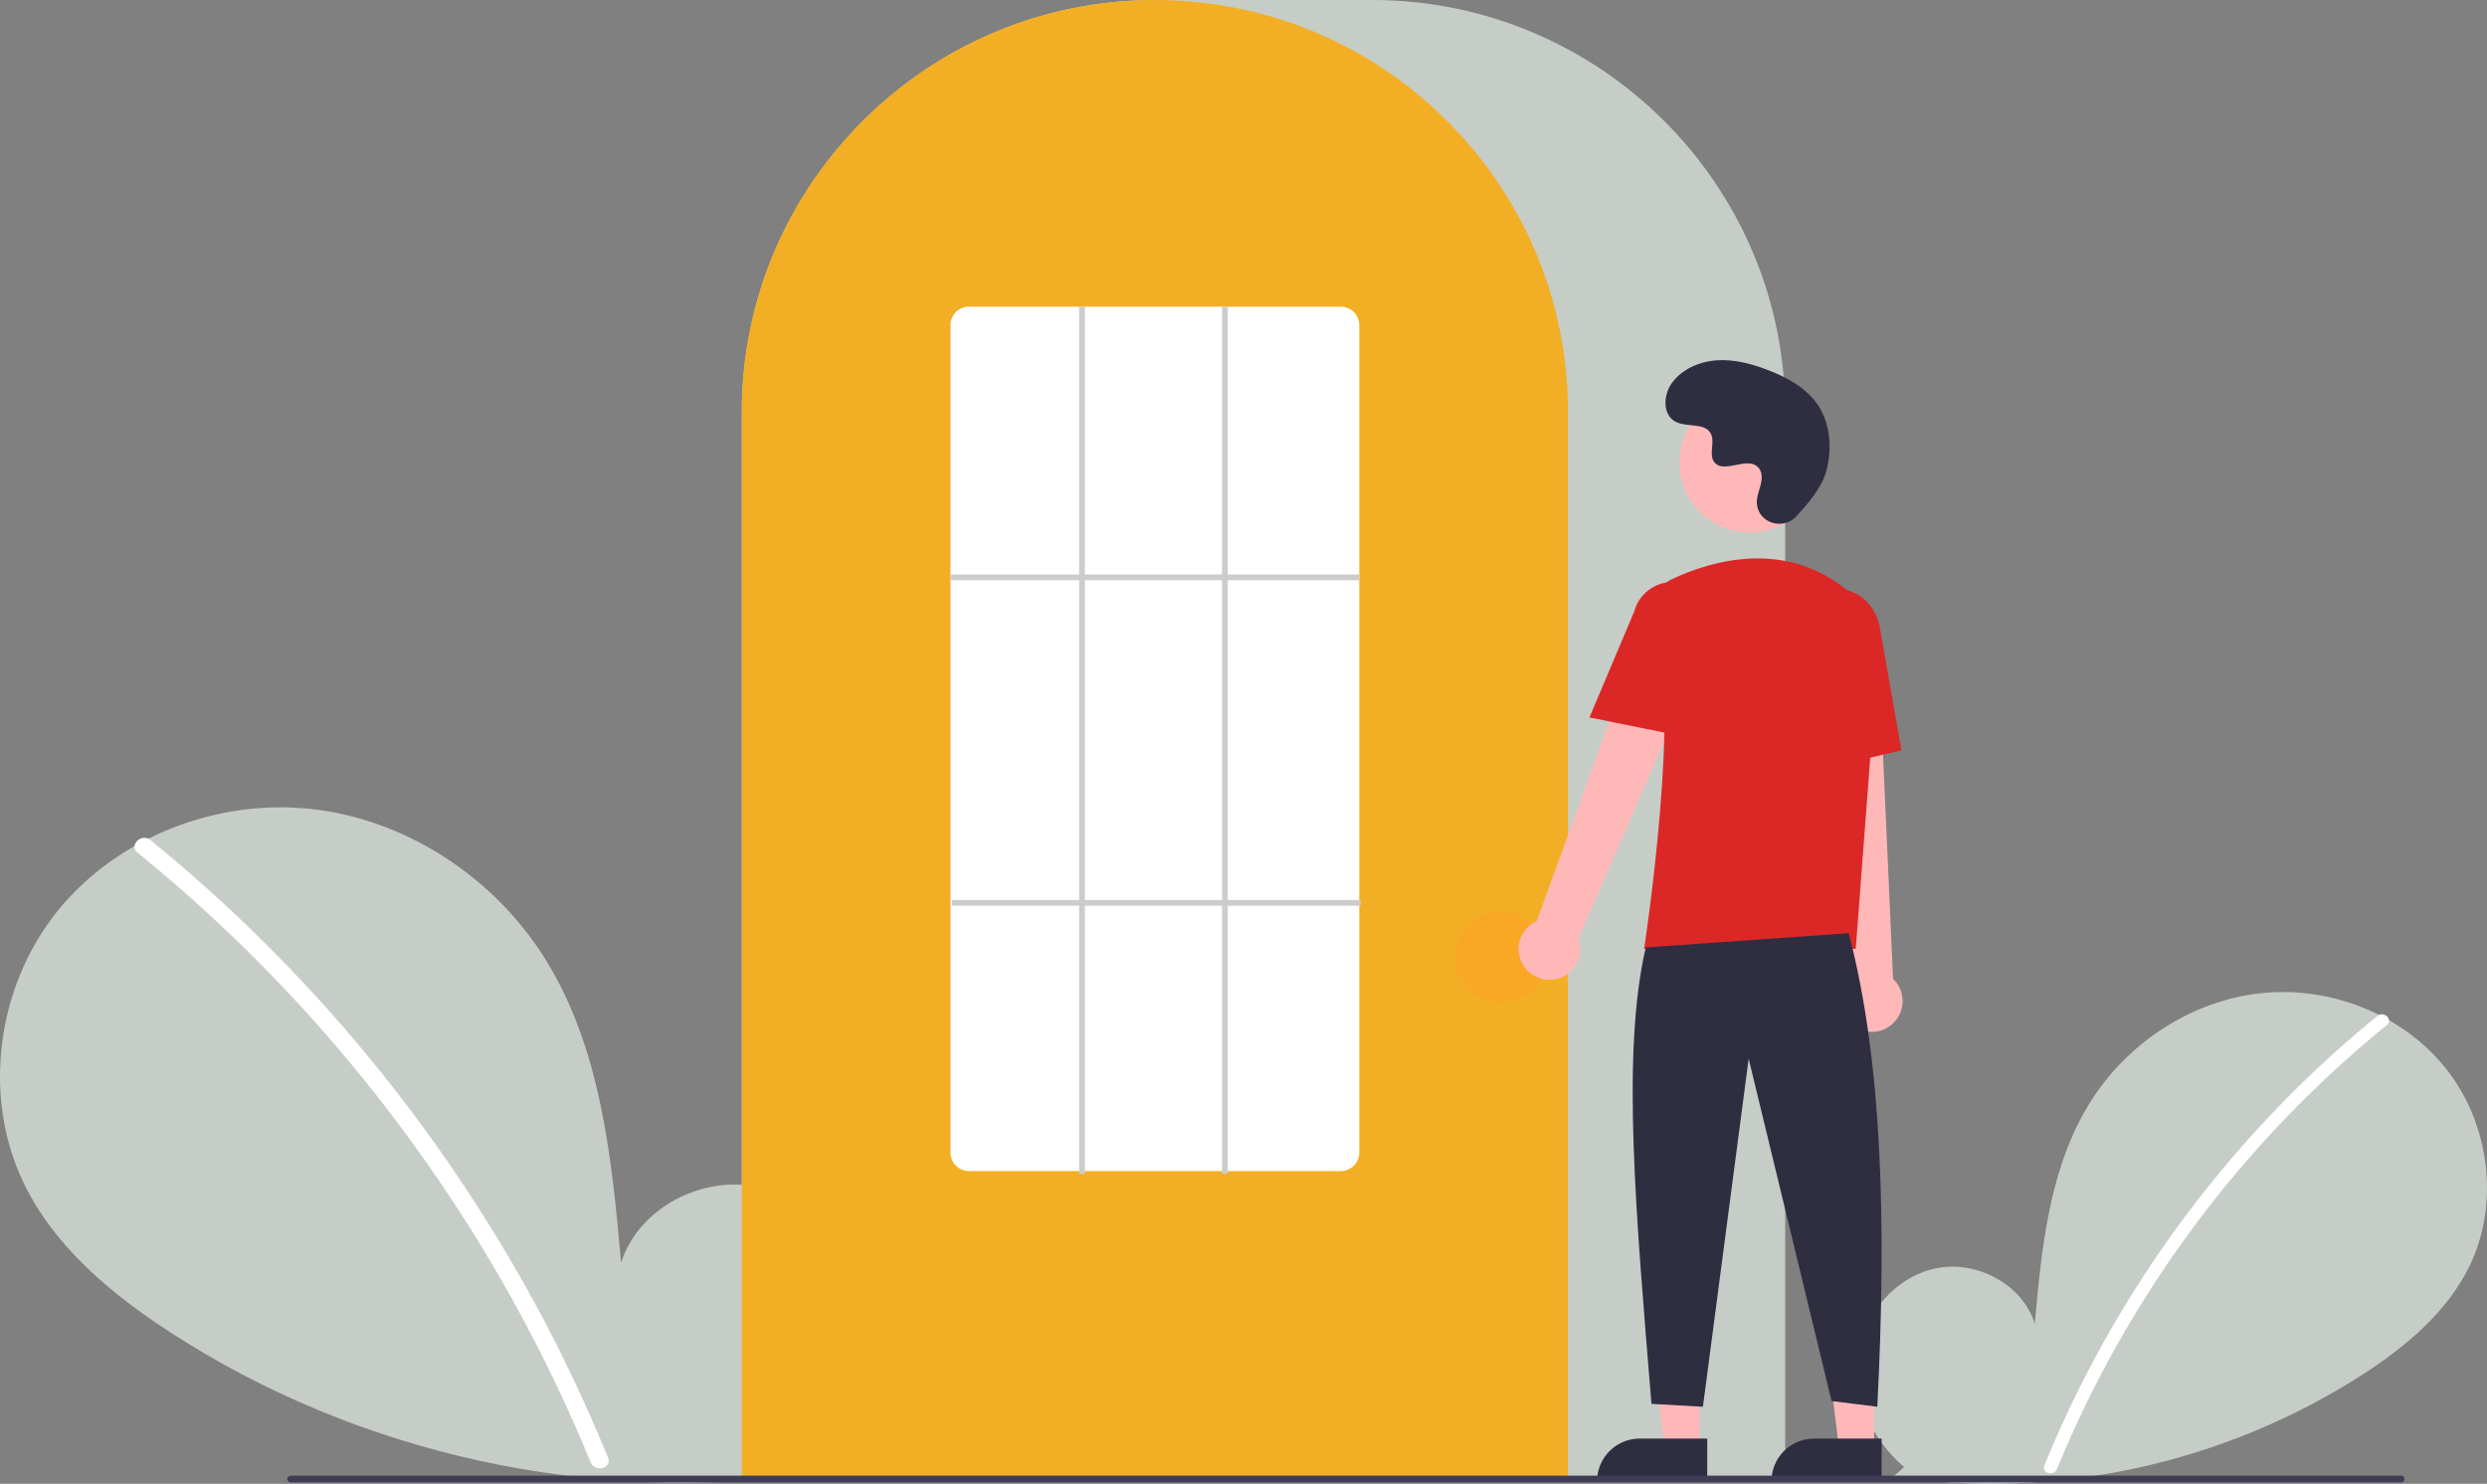 <svg width="367" height="219" viewBox="0 0 367 219" fill="none" xmlns="http://www.w3.org/2000/svg">
<rect x="0" y="0" width="367" height="219" fill="#808080" stroke="none"/>
<g clip-path="url(#clip0_411_254)">
<path d="M280.984 216.524C276.285 212.561 273.431 206.301 274.18 200.207C274.928 194.112 279.564 188.51 285.577 187.216C291.59 185.922 298.445 189.504 300.271 195.367C301.277 184.064 302.435 172.287 308.456 162.661C313.908 153.945 323.35 147.708 333.584 146.592C343.818 145.476 354.593 149.69 360.975 157.753C367.358 165.815 368.921 177.535 364.45 186.792C361.157 193.61 355.091 198.685 348.734 202.813C328.194 216.041 303.559 221.42 279.361 217.961L280.984 216.524Z" fill="#C6CDC7"/>
<path d="M350.855 149.924C342.411 156.789 334.665 164.467 327.727 172.846C316.871 185.916 308.086 200.569 301.678 216.295C301.209 217.443 303.075 217.942 303.539 216.808C314.024 191.249 330.761 168.722 352.22 151.286C353.184 150.503 351.811 149.147 350.855 149.924Z" fill="white"/>
<path d="M118.143 215.447C124.597 210.004 128.517 201.406 127.489 193.035C126.461 184.665 120.094 176.97 111.834 175.193C103.575 173.415 94.16 178.336 91.652 186.388C90.271 170.863 88.68 154.687 80.41 141.466C72.922 129.495 59.953 120.929 45.897 119.396C31.84 117.864 17.041 123.652 8.275 134.725C-0.491 145.798 -2.638 161.897 3.502 174.61C8.025 183.975 16.358 190.945 25.088 196.615C52.942 214.705 87.495 222.25 120.372 217.421" fill="#C6CDC7"/>
<path d="M22.175 123.972C33.773 133.401 44.413 143.947 53.941 155.456C63.47 166.954 71.86 179.347 78.992 192.462C82.979 199.819 86.56 207.387 89.72 215.134C90.364 216.709 87.8 217.395 87.163 215.837C81.566 202.18 74.642 189.104 66.489 176.795C58.376 164.531 49.09 153.081 38.762 142.607C32.921 136.686 26.757 131.089 20.3 125.843C18.977 124.768 20.862 122.905 22.175 123.972L22.175 123.972Z" fill="white"/>
<path d="M263.438 218.521H109.467V60.84C109.467 27.293 136.812 0 170.423 0H202.483C236.094 0 263.438 27.293 263.438 60.84V218.521Z" fill="#C6CDC7"/>
<path d="M231.379 218.521H109.467V60.841C109.434 47.986 113.512 35.456 121.108 25.076C121.388 24.695 121.668 24.319 121.956 23.947C125.63 19.137 130.002 14.901 134.929 11.378C135.207 11.176 135.487 10.978 135.77 10.779C139.892 7.932 144.352 5.604 149.046 3.849C149.325 3.744 149.609 3.638 149.893 3.537C154.139 2.024 158.54 0.988 163.015 0.448C163.293 0.41 163.578 0.38 163.863 0.351C168.224 -0.115 172.623 -0.115 176.984 0.351C177.268 0.38 177.553 0.41 177.834 0.448C182.308 0.989 186.708 2.025 190.953 3.537C191.237 3.638 191.521 3.744 191.801 3.849C196.437 5.582 200.844 7.875 204.922 10.677C205.206 10.871 205.489 11.07 205.769 11.268C208.53 13.236 211.124 15.428 213.524 17.821C215.448 19.741 217.241 21.788 218.891 23.948C219.178 24.319 219.458 24.695 219.737 25.075C227.334 35.456 231.412 47.986 231.379 60.841V218.521Z" fill="#F2AF25"/>
<path d="M221.465 147.996C225.193 147.996 228.215 144.98 228.215 141.26C228.215 137.539 225.193 134.523 221.465 134.523C217.738 134.523 214.716 137.539 214.716 141.26C214.716 144.98 217.738 147.996 221.465 147.996Z" fill="#F9A826"/>
<path d="M250.825 213.798H245.653L243.193 193.888L250.826 193.888L250.825 213.798Z" fill="#FFB8B8"/>
<path d="M241.959 212.323H251.933V218.591H235.679C235.679 217.768 235.842 216.953 236.157 216.192C236.473 215.432 236.936 214.741 237.519 214.159C238.102 213.577 238.794 213.115 239.556 212.8C240.318 212.485 241.135 212.323 241.959 212.323V212.323Z" fill="#2F2E41"/>
<path d="M276.557 213.798H271.386L268.925 193.888L276.558 193.888L276.557 213.798Z" fill="#FFB8B8"/>
<path d="M267.691 212.323H277.665V218.591H261.411C261.411 217.768 261.574 216.953 261.89 216.192C262.205 215.432 262.668 214.741 263.251 214.159C263.834 213.577 264.526 213.115 265.288 212.8C266.05 212.485 266.867 212.323 267.691 212.323V212.323Z" fill="#2F2E41"/>
<path d="M224.881 142.594C224.509 142.047 224.262 141.425 224.157 140.772C224.052 140.119 224.091 139.451 224.272 138.815C224.454 138.179 224.773 137.591 225.207 137.091C225.641 136.592 226.179 136.193 226.784 135.923L244.365 87.56L253.015 92.272L232.942 138.49C233.328 139.534 233.317 140.684 232.911 141.721C232.505 142.758 231.732 143.61 230.738 144.116C229.745 144.621 228.6 144.746 227.52 144.466C226.441 144.185 225.502 143.519 224.881 142.594V142.594Z" fill="#FFB8B8"/>
<path d="M273.915 151.682C273.341 151.353 272.845 150.902 272.464 150.361C272.082 149.821 271.825 149.203 271.708 148.552C271.592 147.901 271.62 147.233 271.79 146.594C271.961 145.955 272.27 145.361 272.695 144.854L267.249 93.693L277.094 94.142L279.357 144.465C280.163 145.235 280.658 146.273 280.748 147.383C280.839 148.492 280.518 149.596 279.848 150.486C279.177 151.375 278.202 151.989 277.109 152.209C276.016 152.429 274.879 152.242 273.915 151.682V151.682Z" fill="#FFB8B8"/>
<path d="M258.21 78.602C263.932 78.602 268.571 73.972 268.571 68.26C268.571 62.549 263.932 57.919 258.21 57.919C252.488 57.919 247.849 62.549 247.849 68.26C247.849 73.972 252.488 78.602 258.21 78.602Z" fill="#FFB8B8"/>
<path d="M273.849 140.046H242.614L242.651 139.804C242.707 139.441 248.218 103.409 244.154 91.621C243.746 90.463 243.782 89.195 244.254 88.061C244.727 86.928 245.603 86.009 246.714 85.481H246.714C252.523 82.751 263.675 79.388 273.087 87.548C274.472 88.769 275.554 90.294 276.247 92.004C276.939 93.713 277.224 95.56 277.078 97.399L273.849 140.046Z" fill="#DC2727"/>
<path d="M248.613 108.734L234.55 105.887L241.142 90.295C241.536 88.785 242.515 87.493 243.863 86.702C245.21 85.911 246.817 85.686 248.331 86.076C249.845 86.466 251.142 87.44 251.938 88.783C252.734 90.126 252.963 91.73 252.576 93.242L248.613 108.734Z" fill="#DC2727"/>
<path d="M266.624 114.022L265.778 94.678C265.137 91.042 267.223 87.605 270.43 87.043C273.638 86.483 276.771 89.005 277.415 92.668L280.593 110.742L266.624 114.022Z" fill="#DC2727"/>
<path d="M272.81 137.73C277.836 156.836 278.384 181.127 277.029 207.623L270.279 206.781L258.046 156.256L251.296 207.623L243.703 207.202C241.435 179.401 239.226 155.534 242.86 139.836L272.81 137.73Z" fill="#2F2E41"/>
<path d="M265.037 76.252C263.104 78.307 259.515 77.204 259.263 74.397C259.243 74.179 259.244 73.96 259.267 73.742C259.397 72.498 260.117 71.369 259.944 70.056C259.905 69.729 259.783 69.418 259.59 69.151C258.05 67.093 254.434 70.072 252.98 68.209C252.089 67.066 253.137 65.267 252.453 63.989C251.55 62.304 248.876 63.135 247.199 62.212C245.334 61.185 245.445 58.328 246.673 56.59C248.171 54.471 250.797 53.34 253.391 53.177C255.984 53.014 258.559 53.714 260.98 54.655C263.731 55.725 266.459 57.204 268.152 59.618C270.211 62.554 270.409 66.502 269.379 69.935C268.753 72.023 266.615 74.574 265.037 76.252Z" fill="#2F2E41"/>
<path d="M354.337 218.791H42.896C42.763 218.791 42.636 218.738 42.542 218.644C42.448 218.55 42.395 218.423 42.395 218.29C42.395 218.157 42.448 218.03 42.542 217.936C42.636 217.842 42.763 217.789 42.896 217.789H354.337C354.47 217.789 354.597 217.842 354.691 217.936C354.785 218.03 354.838 218.157 354.838 218.29C354.838 218.423 354.785 218.55 354.691 218.644C354.597 218.738 354.47 218.791 354.337 218.791V218.791Z" fill="#3F3D56"/>
<path d="M197.843 172.838H143.003C142.281 172.842 141.587 172.559 141.073 172.053C140.559 171.547 140.267 170.857 140.261 170.137V47.963C140.267 47.242 140.559 46.553 141.073 46.047C141.587 45.54 142.281 45.258 143.003 45.262H197.843C198.565 45.258 199.259 45.54 199.773 46.047C200.287 46.553 200.579 47.242 200.584 47.963V170.137C200.579 170.857 200.287 171.547 199.773 172.053C199.259 172.559 198.565 172.842 197.843 172.838V172.838Z" fill="white"/>
<path d="M200.584 84.793H140.261V85.635H200.584V84.793Z" fill="#CCCCCC"/>
<path d="M200.795 132.839H140.472V133.681H200.795V132.839Z" fill="#CCCCCC"/>
<path d="M160.088 45.262H159.244V173.259H160.088V45.262Z" fill="#CCCCCC"/>
<path d="M181.18 45.262H180.336V173.259H181.18V45.262Z" fill="#CCCCCC"/>
</g>
<defs>
<clipPath id="clip0_411_254">
<rect width="367" height="219" fill="white"/>
</clipPath>
</defs>
</svg>
